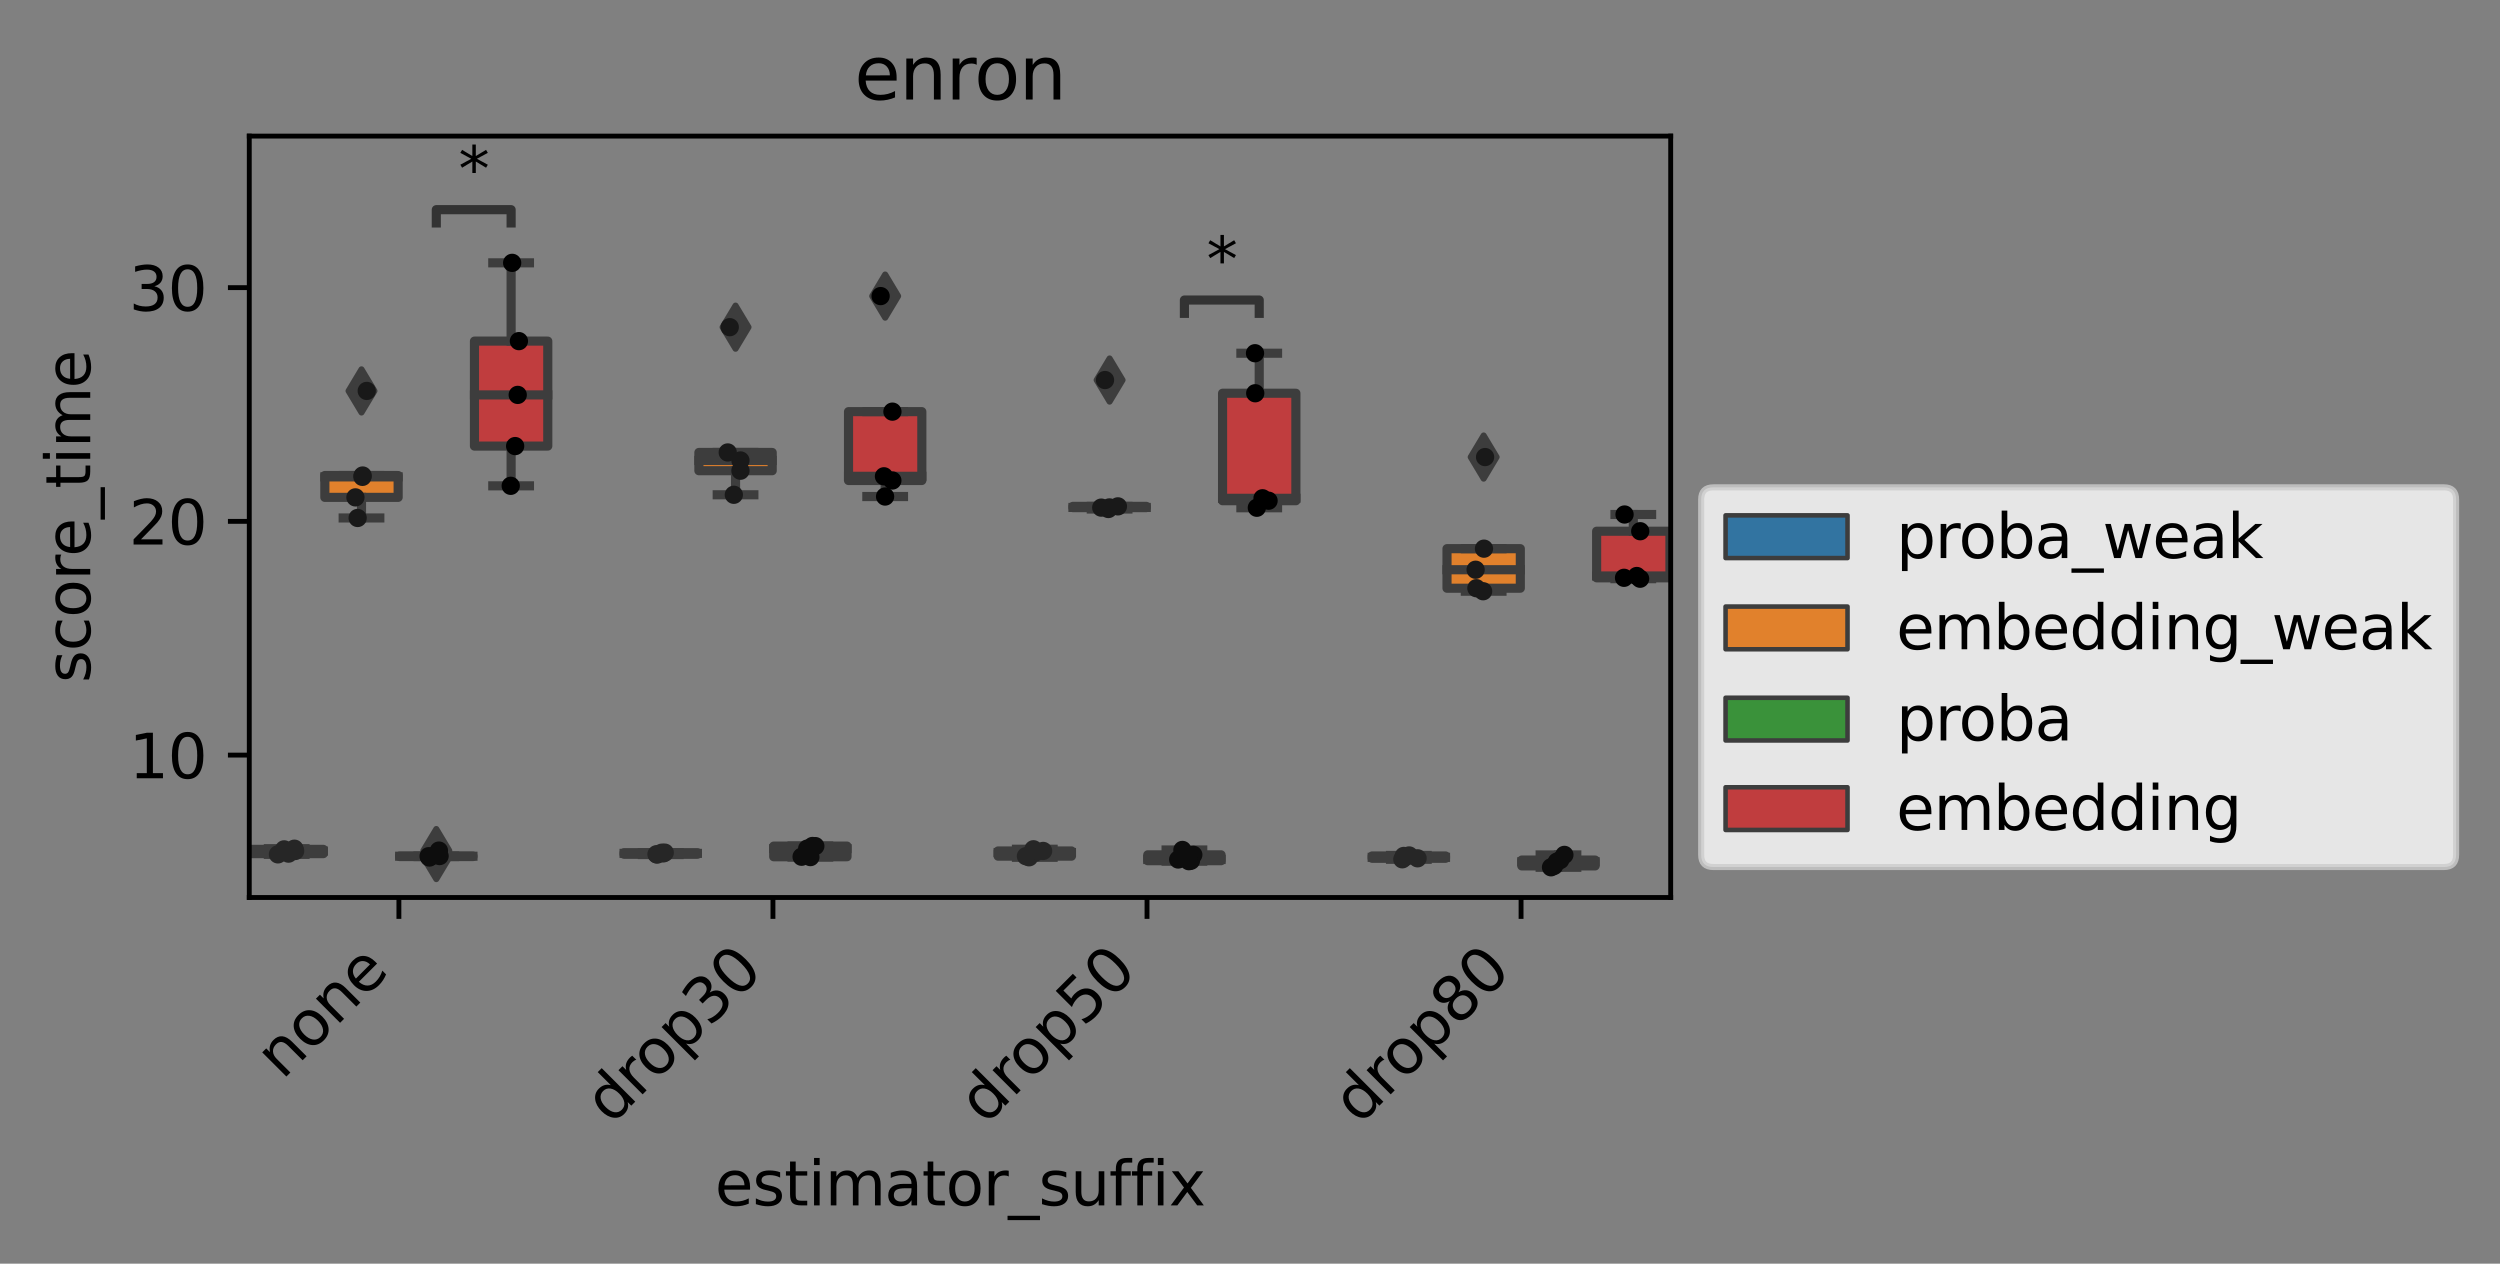 <?xml version="1.0" encoding="utf-8" standalone="no"?>
<!DOCTYPE svg PUBLIC "-//W3C//DTD SVG 1.1//EN"
  "http://www.w3.org/Graphics/SVG/1.1/DTD/svg11.dtd">
<svg xmlns:xlink="http://www.w3.org/1999/xlink" width="409.996pt" height="207.242pt" viewBox="0 0 409.996 207.242" xmlns="http://www.w3.org/2000/svg" version="1.1">
 <rect x="0" y="0" width="409.996" height="207.242" fill="#808080" stroke="none"/>
 <defs>
  <style type="text/css">*{stroke-linejoin: round; stroke-linecap: butt}</style>
 </defs>
 <g id="figure_1">
  <g id="patch_1">
   <path d="M 0 207.242 
L 409.996 207.242 
L 409.996 0 
L 0 0 
L 0 207.242 
z
" style="fill: none"/>
  </g>
  <g id="axes_1">
   <g id="patch_2">
    <path d="M 40.881 147.192 
L 273.99 147.192 
L 273.99 22.318 
L 40.881 22.318 
L 40.881 147.192 
z
" style="fill: none"/>
   </g>
   <g id="patch_3">
    <path d="M 41.004 139.994 
L 53.027 139.994 
L 53.027 139.295 
L 41.004 139.295 
L 41.004 139.994 
z
" clip-path="url(#p1ef287842f)" style="fill: #3274a1; stroke: #3d3d3d; stroke-width: 1.5; stroke-linejoin: miter"/>
   </g>
   <g id="patch_4">
    <path d="M 53.273 81.569 
L 65.296 81.569 
L 65.296 77.984 
L 53.273 77.984 
L 53.273 81.569 
z
" clip-path="url(#p1ef287842f)" style="fill: #e1812c; stroke: #3d3d3d; stroke-width: 1.5; stroke-linejoin: miter"/>
   </g>
   <g id="patch_5">
    <path d="M 65.542 140.474 
L 77.565 140.474 
L 77.565 140.391 
L 65.542 140.391 
L 65.542 140.474 
z
" clip-path="url(#p1ef287842f)" style="fill: #3a923a; stroke: #3d3d3d; stroke-width: 1.5; stroke-linejoin: miter"/>
   </g>
   <g id="patch_6">
    <path d="M 77.811 73.156 
L 89.834 73.156 
L 89.834 55.944 
L 77.811 55.944 
L 77.811 73.156 
z
" clip-path="url(#p1ef287842f)" style="fill: #c03d3e; stroke: #3d3d3d; stroke-width: 1.5; stroke-linejoin: miter"/>
   </g>
   <g id="patch_7">
    <path d="M 102.348 140.098 
L 114.372 140.098 
L 114.372 139.841 
L 102.348 139.841 
L 102.348 140.098 
z
" clip-path="url(#p1ef287842f)" style="fill: #3274a1; stroke: #3d3d3d; stroke-width: 1.5; stroke-linejoin: miter"/>
   </g>
   <g id="patch_8">
    <path d="M 114.617 77.196 
L 126.641 77.196 
L 126.641 74.203 
L 114.617 74.203 
L 114.617 77.196 
z
" clip-path="url(#p1ef287842f)" style="fill: #e1812c; stroke: #3d3d3d; stroke-width: 1.5; stroke-linejoin: miter"/>
   </g>
   <g id="patch_9">
    <path d="M 126.886 140.504 
L 138.91 140.504 
L 138.91 138.76 
L 126.886 138.76 
L 126.886 140.504 
z
" clip-path="url(#p1ef287842f)" style="fill: #3a923a; stroke: #3d3d3d; stroke-width: 1.5; stroke-linejoin: miter"/>
   </g>
   <g id="patch_10">
    <path d="M 139.155 78.8 
L 151.178 78.8 
L 151.178 67.509 
L 139.155 67.509 
L 139.155 78.8 
z
" clip-path="url(#p1ef287842f)" style="fill: #c03d3e; stroke: #3d3d3d; stroke-width: 1.5; stroke-linejoin: miter"/>
   </g>
   <g id="patch_11">
    <path d="M 163.693 140.411 
L 175.716 140.411 
L 175.716 139.553 
L 163.693 139.553 
L 163.693 140.411 
z
" clip-path="url(#p1ef287842f)" style="fill: #3274a1; stroke: #3d3d3d; stroke-width: 1.5; stroke-linejoin: miter"/>
   </g>
   <g id="patch_12">
    <path d="M 175.962 83.249 
L 187.985 83.249 
L 187.985 83.043 
L 175.962 83.043 
L 175.962 83.249 
z
" clip-path="url(#p1ef287842f)" style="fill: #e1812c; stroke: #3d3d3d; stroke-width: 1.5; stroke-linejoin: miter"/>
   </g>
   <g id="patch_13">
    <path d="M 188.231 141.157 
L 200.254 141.157 
L 200.254 140.189 
L 188.231 140.189 
L 188.231 141.157 
z
" clip-path="url(#p1ef287842f)" style="fill: #3a923a; stroke: #3d3d3d; stroke-width: 1.5; stroke-linejoin: miter"/>
   </g>
   <g id="patch_14">
    <path d="M 200.499 82.117 
L 212.523 82.117 
L 212.523 64.493 
L 200.499 64.493 
L 200.499 82.117 
z
" clip-path="url(#p1ef287842f)" style="fill: #c03d3e; stroke: #3d3d3d; stroke-width: 1.5; stroke-linejoin: miter"/>
   </g>
   <g id="patch_15">
    <path d="M 225.037 140.76 
L 237.061 140.76 
L 237.061 140.374 
L 225.037 140.374 
L 225.037 140.76 
z
" clip-path="url(#p1ef287842f)" style="fill: #3274a1; stroke: #3d3d3d; stroke-width: 1.5; stroke-linejoin: miter"/>
   </g>
   <g id="patch_16">
    <path d="M 237.306 96.466 
L 249.33 96.466 
L 249.33 89.98 
L 237.306 89.98 
L 237.306 96.466 
z
" clip-path="url(#p1ef287842f)" style="fill: #e1812c; stroke: #3d3d3d; stroke-width: 1.5; stroke-linejoin: miter"/>
   </g>
   <g id="patch_17">
    <path d="M 249.575 142.008 
L 261.598 142.008 
L 261.598 141.047 
L 249.575 141.047 
L 249.575 142.008 
z
" clip-path="url(#p1ef287842f)" style="fill: #3a923a; stroke: #3d3d3d; stroke-width: 1.5; stroke-linejoin: miter"/>
   </g>
   <g id="patch_18">
    <path d="M 261.844 94.759 
L 273.867 94.759 
L 273.867 87.121 
L 261.844 87.121 
L 261.844 94.759 
z
" clip-path="url(#p1ef287842f)" style="fill: #c03d3e; stroke: #3d3d3d; stroke-width: 1.5; stroke-linejoin: miter"/>
   </g>
   <g id="patch_19">
    <path d="M 65.419 162.174 
L 65.419 162.174 
L 65.419 162.174 
L 65.419 162.174 
z
" clip-path="url(#p1ef287842f)" style="fill: #3274a1; stroke: #3d3d3d; stroke-width: 0.75; stroke-linejoin: miter"/>
   </g>
   <g id="patch_20">
    <path d="M 65.419 162.174 
L 65.419 162.174 
L 65.419 162.174 
L 65.419 162.174 
z
" clip-path="url(#p1ef287842f)" style="fill: #e1812c; stroke: #3d3d3d; stroke-width: 0.75; stroke-linejoin: miter"/>
   </g>
   <g id="patch_21">
    <path d="M 65.419 162.174 
L 65.419 162.174 
L 65.419 162.174 
L 65.419 162.174 
z
" clip-path="url(#p1ef287842f)" style="fill: #3a923a; stroke: #3d3d3d; stroke-width: 0.75; stroke-linejoin: miter"/>
   </g>
   <g id="patch_22">
    <path d="M 65.419 162.174 
L 65.419 162.174 
L 65.419 162.174 
L 65.419 162.174 
z
" clip-path="url(#p1ef287842f)" style="fill: #c03d3e; stroke: #3d3d3d; stroke-width: 0.75; stroke-linejoin: miter"/>
   </g>
   <g id="matplotlib.axis_1">
    <g id="xtick_1">
     <g id="line2d_1">
      <defs>
       <path id="m16ba41f38b" d="M 0 0 
L 0 3.5 
" style="stroke: #000000; stroke-width: 0.8"/>
      </defs>
      <g>
       <use xlink:href="#m16ba41f38b" x="65.419" y="147.192" style="stroke: #000000; stroke-width: 0.8"/>
      </g>
     </g>
     <g id="text_1">
      <!-- none -->
      <g transform="translate(46.308 177.205) rotate(-45) scale(0.1 -0.1)">
       <defs>
        <path id="DejaVuSans-6e" d="M 3513 2113 
L 3513 0 
L 2938 0 
L 2938 2094 
Q 2938 2591 2744 2837 
Q 2550 3084 2163 3084 
Q 1697 3084 1428 2787 
Q 1159 2491 1159 1978 
L 1159 0 
L 581 0 
L 581 3500 
L 1159 3500 
L 1159 2956 
Q 1366 3272 1645 3428 
Q 1925 3584 2291 3584 
Q 2894 3584 3203 3211 
Q 3513 2838 3513 2113 
z
" transform="scale(0.016)"/>
        <path id="DejaVuSans-6f" d="M 1959 3097 
Q 1497 3097 1228 2736 
Q 959 2375 959 1747 
Q 959 1119 1226 758 
Q 1494 397 1959 397 
Q 2419 397 2687 759 
Q 2956 1122 2956 1747 
Q 2956 2369 2687 2733 
Q 2419 3097 1959 3097 
z
M 1959 3584 
Q 2709 3584 3137 3096 
Q 3566 2609 3566 1747 
Q 3566 888 3137 398 
Q 2709 -91 1959 -91 
Q 1206 -91 779 398 
Q 353 888 353 1747 
Q 353 2609 779 3096 
Q 1206 3584 1959 3584 
z
" transform="scale(0.016)"/>
        <path id="DejaVuSans-65" d="M 3597 1894 
L 3597 1613 
L 953 1613 
Q 991 1019 1311 708 
Q 1631 397 2203 397 
Q 2534 397 2845 478 
Q 3156 559 3463 722 
L 3463 178 
Q 3153 47 2828 -22 
Q 2503 -91 2169 -91 
Q 1331 -91 842 396 
Q 353 884 353 1716 
Q 353 2575 817 3079 
Q 1281 3584 2069 3584 
Q 2775 3584 3186 3129 
Q 3597 2675 3597 1894 
z
M 3022 2063 
Q 3016 2534 2758 2815 
Q 2500 3097 2075 3097 
Q 1594 3097 1305 2825 
Q 1016 2553 972 2059 
L 3022 2063 
z
" transform="scale(0.016)"/>
       </defs>
       <use xlink:href="#DejaVuSans-6e"/>
       <use xlink:href="#DejaVuSans-6f" x="63.379"/>
       <use xlink:href="#DejaVuSans-6e" x="124.561"/>
       <use xlink:href="#DejaVuSans-65" x="187.939"/>
      </g>
     </g>
    </g>
    <g id="xtick_2">
     <g id="line2d_2">
      <g>
       <use xlink:href="#m16ba41f38b" x="126.763" y="147.192" style="stroke: #000000; stroke-width: 0.8"/>
      </g>
     </g>
     <g id="text_2">
      <!-- drop30 -->
      <g transform="translate(100.242 184.615) rotate(-45) scale(0.1 -0.1)">
       <defs>
        <path id="DejaVuSans-64" d="M 2906 2969 
L 2906 4863 
L 3481 4863 
L 3481 0 
L 2906 0 
L 2906 525 
Q 2725 213 2448 61 
Q 2172 -91 1784 -91 
Q 1150 -91 751 415 
Q 353 922 353 1747 
Q 353 2572 751 3078 
Q 1150 3584 1784 3584 
Q 2172 3584 2448 3432 
Q 2725 3281 2906 2969 
z
M 947 1747 
Q 947 1113 1208 752 
Q 1469 391 1925 391 
Q 2381 391 2643 752 
Q 2906 1113 2906 1747 
Q 2906 2381 2643 2742 
Q 2381 3103 1925 3103 
Q 1469 3103 1208 2742 
Q 947 2381 947 1747 
z
" transform="scale(0.016)"/>
        <path id="DejaVuSans-72" d="M 2631 2963 
Q 2534 3019 2420 3045 
Q 2306 3072 2169 3072 
Q 1681 3072 1420 2755 
Q 1159 2438 1159 1844 
L 1159 0 
L 581 0 
L 581 3500 
L 1159 3500 
L 1159 2956 
Q 1341 3275 1631 3429 
Q 1922 3584 2338 3584 
Q 2397 3584 2469 3576 
Q 2541 3569 2628 3553 
L 2631 2963 
z
" transform="scale(0.016)"/>
        <path id="DejaVuSans-70" d="M 1159 525 
L 1159 -1331 
L 581 -1331 
L 581 3500 
L 1159 3500 
L 1159 2969 
Q 1341 3281 1617 3432 
Q 1894 3584 2278 3584 
Q 2916 3584 3314 3078 
Q 3713 2572 3713 1747 
Q 3713 922 3314 415 
Q 2916 -91 2278 -91 
Q 1894 -91 1617 61 
Q 1341 213 1159 525 
z
M 3116 1747 
Q 3116 2381 2855 2742 
Q 2594 3103 2138 3103 
Q 1681 3103 1420 2742 
Q 1159 2381 1159 1747 
Q 1159 1113 1420 752 
Q 1681 391 2138 391 
Q 2594 391 2855 752 
Q 3116 1113 3116 1747 
z
" transform="scale(0.016)"/>
        <path id="DejaVuSans-33" d="M 2597 2516 
Q 3050 2419 3304 2112 
Q 3559 1806 3559 1356 
Q 3559 666 3084 287 
Q 2609 -91 1734 -91 
Q 1441 -91 1130 -33 
Q 819 25 488 141 
L 488 750 
Q 750 597 1062 519 
Q 1375 441 1716 441 
Q 2309 441 2620 675 
Q 2931 909 2931 1356 
Q 2931 1769 2642 2001 
Q 2353 2234 1838 2234 
L 1294 2234 
L 1294 2753 
L 1863 2753 
Q 2328 2753 2575 2939 
Q 2822 3125 2822 3475 
Q 2822 3834 2567 4026 
Q 2313 4219 1838 4219 
Q 1578 4219 1281 4162 
Q 984 4106 628 3988 
L 628 4550 
Q 988 4650 1302 4700 
Q 1616 4750 1894 4750 
Q 2613 4750 3031 4423 
Q 3450 4097 3450 3541 
Q 3450 3153 3228 2886 
Q 3006 2619 2597 2516 
z
" transform="scale(0.016)"/>
        <path id="DejaVuSans-30" d="M 2034 4250 
Q 1547 4250 1301 3770 
Q 1056 3291 1056 2328 
Q 1056 1369 1301 889 
Q 1547 409 2034 409 
Q 2525 409 2770 889 
Q 3016 1369 3016 2328 
Q 3016 3291 2770 3770 
Q 2525 4250 2034 4250 
z
M 2034 4750 
Q 2819 4750 3233 4129 
Q 3647 3509 3647 2328 
Q 3647 1150 3233 529 
Q 2819 -91 2034 -91 
Q 1250 -91 836 529 
Q 422 1150 422 2328 
Q 422 3509 836 4129 
Q 1250 4750 2034 4750 
z
" transform="scale(0.016)"/>
       </defs>
       <use xlink:href="#DejaVuSans-64"/>
       <use xlink:href="#DejaVuSans-72" x="63.477"/>
       <use xlink:href="#DejaVuSans-6f" x="102.34"/>
       <use xlink:href="#DejaVuSans-70" x="163.521"/>
       <use xlink:href="#DejaVuSans-33" x="226.998"/>
       <use xlink:href="#DejaVuSans-30" x="290.621"/>
      </g>
     </g>
    </g>
    <g id="xtick_3">
     <g id="line2d_3">
      <g>
       <use xlink:href="#m16ba41f38b" x="188.108" y="147.192" style="stroke: #000000; stroke-width: 0.8"/>
      </g>
     </g>
     <g id="text_3">
      <!-- drop50 -->
      <g transform="translate(161.587 184.615) rotate(-45) scale(0.1 -0.1)">
       <defs>
        <path id="DejaVuSans-35" d="M 691 4666 
L 3169 4666 
L 3169 4134 
L 1269 4134 
L 1269 2991 
Q 1406 3038 1543 3061 
Q 1681 3084 1819 3084 
Q 2600 3084 3056 2656 
Q 3513 2228 3513 1497 
Q 3513 744 3044 326 
Q 2575 -91 1722 -91 
Q 1428 -91 1123 -41 
Q 819 9 494 109 
L 494 744 
Q 775 591 1075 516 
Q 1375 441 1709 441 
Q 2250 441 2565 725 
Q 2881 1009 2881 1497 
Q 2881 1984 2565 2268 
Q 2250 2553 1709 2553 
Q 1456 2553 1204 2497 
Q 953 2441 691 2322 
L 691 4666 
z
" transform="scale(0.016)"/>
       </defs>
       <use xlink:href="#DejaVuSans-64"/>
       <use xlink:href="#DejaVuSans-72" x="63.477"/>
       <use xlink:href="#DejaVuSans-6f" x="102.34"/>
       <use xlink:href="#DejaVuSans-70" x="163.521"/>
       <use xlink:href="#DejaVuSans-35" x="226.998"/>
       <use xlink:href="#DejaVuSans-30" x="290.621"/>
      </g>
     </g>
    </g>
    <g id="xtick_4">
     <g id="line2d_4">
      <g>
       <use xlink:href="#m16ba41f38b" x="249.452" y="147.192" style="stroke: #000000; stroke-width: 0.8"/>
      </g>
     </g>
     <g id="text_4">
      <!-- drop80 -->
      <g transform="translate(222.931 184.615) rotate(-45) scale(0.1 -0.1)">
       <defs>
        <path id="DejaVuSans-38" d="M 2034 2216 
Q 1584 2216 1326 1975 
Q 1069 1734 1069 1313 
Q 1069 891 1326 650 
Q 1584 409 2034 409 
Q 2484 409 2743 651 
Q 3003 894 3003 1313 
Q 3003 1734 2745 1975 
Q 2488 2216 2034 2216 
z
M 1403 2484 
Q 997 2584 770 2862 
Q 544 3141 544 3541 
Q 544 4100 942 4425 
Q 1341 4750 2034 4750 
Q 2731 4750 3128 4425 
Q 3525 4100 3525 3541 
Q 3525 3141 3298 2862 
Q 3072 2584 2669 2484 
Q 3125 2378 3379 2068 
Q 3634 1759 3634 1313 
Q 3634 634 3220 271 
Q 2806 -91 2034 -91 
Q 1263 -91 848 271 
Q 434 634 434 1313 
Q 434 1759 690 2068 
Q 947 2378 1403 2484 
z
M 1172 3481 
Q 1172 3119 1398 2916 
Q 1625 2713 2034 2713 
Q 2441 2713 2670 2916 
Q 2900 3119 2900 3481 
Q 2900 3844 2670 4047 
Q 2441 4250 2034 4250 
Q 1625 4250 1398 4047 
Q 1172 3844 1172 3481 
z
" transform="scale(0.016)"/>
       </defs>
       <use xlink:href="#DejaVuSans-64"/>
       <use xlink:href="#DejaVuSans-72" x="63.477"/>
       <use xlink:href="#DejaVuSans-6f" x="102.34"/>
       <use xlink:href="#DejaVuSans-70" x="163.521"/>
       <use xlink:href="#DejaVuSans-38" x="226.998"/>
       <use xlink:href="#DejaVuSans-30" x="290.621"/>
      </g>
     </g>
    </g>
    <g id="text_5">
     <!-- estimator_suffix -->
     <g transform="translate(117.254 197.684) scale(0.1 -0.1)">
      <defs>
       <path id="DejaVuSans-73" d="M 2834 3397 
L 2834 2853 
Q 2591 2978 2328 3040 
Q 2066 3103 1784 3103 
Q 1356 3103 1142 2972 
Q 928 2841 928 2578 
Q 928 2378 1081 2264 
Q 1234 2150 1697 2047 
L 1894 2003 
Q 2506 1872 2764 1633 
Q 3022 1394 3022 966 
Q 3022 478 2636 193 
Q 2250 -91 1575 -91 
Q 1294 -91 989 -36 
Q 684 19 347 128 
L 347 722 
Q 666 556 975 473 
Q 1284 391 1588 391 
Q 1994 391 2212 530 
Q 2431 669 2431 922 
Q 2431 1156 2273 1281 
Q 2116 1406 1581 1522 
L 1381 1569 
Q 847 1681 609 1914 
Q 372 2147 372 2553 
Q 372 3047 722 3315 
Q 1072 3584 1716 3584 
Q 2034 3584 2315 3537 
Q 2597 3491 2834 3397 
z
" transform="scale(0.016)"/>
       <path id="DejaVuSans-74" d="M 1172 4494 
L 1172 3500 
L 2356 3500 
L 2356 3053 
L 1172 3053 
L 1172 1153 
Q 1172 725 1289 603 
Q 1406 481 1766 481 
L 2356 481 
L 2356 0 
L 1766 0 
Q 1100 0 847 248 
Q 594 497 594 1153 
L 594 3053 
L 172 3053 
L 172 3500 
L 594 3500 
L 594 4494 
L 1172 4494 
z
" transform="scale(0.016)"/>
       <path id="DejaVuSans-69" d="M 603 3500 
L 1178 3500 
L 1178 0 
L 603 0 
L 603 3500 
z
M 603 4863 
L 1178 4863 
L 1178 4134 
L 603 4134 
L 603 4863 
z
" transform="scale(0.016)"/>
       <path id="DejaVuSans-6d" d="M 3328 2828 
Q 3544 3216 3844 3400 
Q 4144 3584 4550 3584 
Q 5097 3584 5394 3201 
Q 5691 2819 5691 2113 
L 5691 0 
L 5113 0 
L 5113 2094 
Q 5113 2597 4934 2840 
Q 4756 3084 4391 3084 
Q 3944 3084 3684 2787 
Q 3425 2491 3425 1978 
L 3425 0 
L 2847 0 
L 2847 2094 
Q 2847 2600 2669 2842 
Q 2491 3084 2119 3084 
Q 1678 3084 1418 2786 
Q 1159 2488 1159 1978 
L 1159 0 
L 581 0 
L 581 3500 
L 1159 3500 
L 1159 2956 
Q 1356 3278 1631 3431 
Q 1906 3584 2284 3584 
Q 2666 3584 2933 3390 
Q 3200 3197 3328 2828 
z
" transform="scale(0.016)"/>
       <path id="DejaVuSans-61" d="M 2194 1759 
Q 1497 1759 1228 1600 
Q 959 1441 959 1056 
Q 959 750 1161 570 
Q 1363 391 1709 391 
Q 2188 391 2477 730 
Q 2766 1069 2766 1631 
L 2766 1759 
L 2194 1759 
z
M 3341 1997 
L 3341 0 
L 2766 0 
L 2766 531 
Q 2569 213 2275 61 
Q 1981 -91 1556 -91 
Q 1019 -91 701 211 
Q 384 513 384 1019 
Q 384 1609 779 1909 
Q 1175 2209 1959 2209 
L 2766 2209 
L 2766 2266 
Q 2766 2663 2505 2880 
Q 2244 3097 1772 3097 
Q 1472 3097 1187 3025 
Q 903 2953 641 2809 
L 641 3341 
Q 956 3463 1253 3523 
Q 1550 3584 1831 3584 
Q 2591 3584 2966 3190 
Q 3341 2797 3341 1997 
z
" transform="scale(0.016)"/>
       <path id="DejaVuSans-5f" d="M 3263 -1063 
L 3263 -1509 
L -63 -1509 
L -63 -1063 
L 3263 -1063 
z
" transform="scale(0.016)"/>
       <path id="DejaVuSans-75" d="M 544 1381 
L 544 3500 
L 1119 3500 
L 1119 1403 
Q 1119 906 1312 657 
Q 1506 409 1894 409 
Q 2359 409 2629 706 
Q 2900 1003 2900 1516 
L 2900 3500 
L 3475 3500 
L 3475 0 
L 2900 0 
L 2900 538 
Q 2691 219 2414 64 
Q 2138 -91 1772 -91 
Q 1169 -91 856 284 
Q 544 659 544 1381 
z
M 1991 3584 
L 1991 3584 
z
" transform="scale(0.016)"/>
       <path id="DejaVuSans-66" d="M 2375 4863 
L 2375 4384 
L 1825 4384 
Q 1516 4384 1395 4259 
Q 1275 4134 1275 3809 
L 1275 3500 
L 2222 3500 
L 2222 3053 
L 1275 3053 
L 1275 0 
L 697 0 
L 697 3053 
L 147 3053 
L 147 3500 
L 697 3500 
L 697 3744 
Q 697 4328 969 4595 
Q 1241 4863 1831 4863 
L 2375 4863 
z
" transform="scale(0.016)"/>
       <path id="DejaVuSans-78" d="M 3513 3500 
L 2247 1797 
L 3578 0 
L 2900 0 
L 1881 1375 
L 863 0 
L 184 0 
L 1544 1831 
L 300 3500 
L 978 3500 
L 1906 2253 
L 2834 3500 
L 3513 3500 
z
" transform="scale(0.016)"/>
      </defs>
      <use xlink:href="#DejaVuSans-65"/>
      <use xlink:href="#DejaVuSans-73" x="61.523"/>
      <use xlink:href="#DejaVuSans-74" x="113.623"/>
      <use xlink:href="#DejaVuSans-69" x="152.832"/>
      <use xlink:href="#DejaVuSans-6d" x="180.615"/>
      <use xlink:href="#DejaVuSans-61" x="278.027"/>
      <use xlink:href="#DejaVuSans-74" x="339.307"/>
      <use xlink:href="#DejaVuSans-6f" x="378.516"/>
      <use xlink:href="#DejaVuSans-72" x="439.697"/>
      <use xlink:href="#DejaVuSans-5f" x="480.811"/>
      <use xlink:href="#DejaVuSans-73" x="530.811"/>
      <use xlink:href="#DejaVuSans-75" x="582.91"/>
      <use xlink:href="#DejaVuSans-66" x="646.289"/>
      <use xlink:href="#DejaVuSans-66" x="681.494"/>
      <use xlink:href="#DejaVuSans-69" x="716.699"/>
      <use xlink:href="#DejaVuSans-78" x="744.482"/>
     </g>
    </g>
   </g>
   <g id="matplotlib.axis_2">
    <g id="ytick_1">
     <g id="line2d_5">
      <defs>
       <path id="ma28f1ac4a1" d="M 0 0 
L -3.5 0 
" style="stroke: #000000; stroke-width: 0.8"/>
      </defs>
      <g>
       <use xlink:href="#ma28f1ac4a1" x="40.881" y="123.839" style="stroke: #000000; stroke-width: 0.8"/>
      </g>
     </g>
     <g id="text_6">
      <!-- 10 -->
      <g transform="translate(21.156 127.638) scale(0.1 -0.1)">
       <defs>
        <path id="DejaVuSans-31" d="M 794 531 
L 1825 531 
L 1825 4091 
L 703 3866 
L 703 4441 
L 1819 4666 
L 2450 4666 
L 2450 531 
L 3481 531 
L 3481 0 
L 794 0 
L 794 531 
z
" transform="scale(0.016)"/>
       </defs>
       <use xlink:href="#DejaVuSans-31"/>
       <use xlink:href="#DejaVuSans-30" x="63.623"/>
      </g>
     </g>
    </g>
    <g id="ytick_2">
     <g id="line2d_6">
      <g>
       <use xlink:href="#ma28f1ac4a1" x="40.881" y="85.504" style="stroke: #000000; stroke-width: 0.8"/>
      </g>
     </g>
     <g id="text_7">
      <!-- 20 -->
      <g transform="translate(21.156 89.303) scale(0.1 -0.1)">
       <defs>
        <path id="DejaVuSans-32" d="M 1228 531 
L 3431 531 
L 3431 0 
L 469 0 
L 469 531 
Q 828 903 1448 1529 
Q 2069 2156 2228 2338 
Q 2531 2678 2651 2914 
Q 2772 3150 2772 3378 
Q 2772 3750 2511 3984 
Q 2250 4219 1831 4219 
Q 1534 4219 1204 4116 
Q 875 4013 500 3803 
L 500 4441 
Q 881 4594 1212 4672 
Q 1544 4750 1819 4750 
Q 2544 4750 2975 4387 
Q 3406 4025 3406 3419 
Q 3406 3131 3298 2873 
Q 3191 2616 2906 2266 
Q 2828 2175 2409 1742 
Q 1991 1309 1228 531 
z
" transform="scale(0.016)"/>
       </defs>
       <use xlink:href="#DejaVuSans-32"/>
       <use xlink:href="#DejaVuSans-30" x="63.623"/>
      </g>
     </g>
    </g>
    <g id="ytick_3">
     <g id="line2d_7">
      <g>
       <use xlink:href="#ma28f1ac4a1" x="40.881" y="47.169" style="stroke: #000000; stroke-width: 0.8"/>
      </g>
     </g>
     <g id="text_8">
      <!-- 30 -->
      <g transform="translate(21.156 50.968) scale(0.1 -0.1)">
       <use xlink:href="#DejaVuSans-33"/>
       <use xlink:href="#DejaVuSans-30" x="63.623"/>
      </g>
     </g>
    </g>
    <g id="text_9">
     <!-- score_time -->
     <g transform="translate(14.798 111.984) rotate(-90) scale(0.1 -0.1)">
      <defs>
       <path id="DejaVuSans-63" d="M 3122 3366 
L 3122 2828 
Q 2878 2963 2633 3030 
Q 2388 3097 2138 3097 
Q 1578 3097 1268 2742 
Q 959 2388 959 1747 
Q 959 1106 1268 751 
Q 1578 397 2138 397 
Q 2388 397 2633 464 
Q 2878 531 3122 666 
L 3122 134 
Q 2881 22 2623 -34 
Q 2366 -91 2075 -91 
Q 1284 -91 818 406 
Q 353 903 353 1747 
Q 353 2603 823 3093 
Q 1294 3584 2113 3584 
Q 2378 3584 2631 3529 
Q 2884 3475 3122 3366 
z
" transform="scale(0.016)"/>
      </defs>
      <use xlink:href="#DejaVuSans-73"/>
      <use xlink:href="#DejaVuSans-63" x="52.1"/>
      <use xlink:href="#DejaVuSans-6f" x="107.08"/>
      <use xlink:href="#DejaVuSans-72" x="168.262"/>
      <use xlink:href="#DejaVuSans-65" x="207.125"/>
      <use xlink:href="#DejaVuSans-5f" x="268.648"/>
      <use xlink:href="#DejaVuSans-74" x="318.648"/>
      <use xlink:href="#DejaVuSans-69" x="357.857"/>
      <use xlink:href="#DejaVuSans-6d" x="385.641"/>
      <use xlink:href="#DejaVuSans-65" x="483.053"/>
     </g>
    </g>
   </g>
   <g id="line2d_8">
    <path d="M 47.016 139.994 
L 47.016 140.116 
" clip-path="url(#p1ef287842f)" style="fill: none; stroke: #3d3d3d; stroke-width: 1.5; stroke-linecap: square"/>
   </g>
   <g id="line2d_9">
    <path d="M 47.016 139.295 
L 47.016 139.184 
" clip-path="url(#p1ef287842f)" style="fill: none; stroke: #3d3d3d; stroke-width: 1.5; stroke-linecap: square"/>
   </g>
   <g id="line2d_10">
    <path d="M 44.01 140.116 
L 50.022 140.116 
" clip-path="url(#p1ef287842f)" style="fill: none; stroke: #3d3d3d; stroke-width: 1.5; stroke-linecap: square"/>
   </g>
   <g id="line2d_11">
    <path d="M 44.01 139.184 
L 50.022 139.184 
" clip-path="url(#p1ef287842f)" style="fill: none; stroke: #3d3d3d; stroke-width: 1.5; stroke-linecap: square"/>
   </g>
   <g id="line2d_12"/>
   <g id="line2d_13">
    <path d="M 59.285 81.569 
L 59.285 84.946 
" clip-path="url(#p1ef287842f)" style="fill: none; stroke: #3d3d3d; stroke-width: 1.5; stroke-linecap: square"/>
   </g>
   <g id="line2d_14">
    <path d="M 59.285 77.984 
L 59.285 77.984 
" clip-path="url(#p1ef287842f)" style="fill: none; stroke: #3d3d3d; stroke-width: 1.5; stroke-linecap: square"/>
   </g>
   <g id="line2d_15">
    <path d="M 56.279 84.946 
L 62.29 84.946 
" clip-path="url(#p1ef287842f)" style="fill: none; stroke: #3d3d3d; stroke-width: 1.5; stroke-linecap: square"/>
   </g>
   <g id="line2d_16">
    <path d="M 56.279 77.984 
L 62.29 77.984 
" clip-path="url(#p1ef287842f)" style="fill: none; stroke: #3d3d3d; stroke-width: 1.5; stroke-linecap: square"/>
   </g>
   <g id="line2d_17">
    <defs>
     <path id="ma8013fec58" d="M -0 3.536 
L 2.121 0 
L -0 -3.536 
L -2.121 -0 
z
" style="stroke: #3d3d3d; stroke-linejoin: miter"/>
    </defs>
    <g clip-path="url(#p1ef287842f)">
     <use xlink:href="#ma8013fec58" x="59.285" y="64.111" style="fill: #3d3d3d; stroke: #3d3d3d; stroke-linejoin: miter"/>
    </g>
   </g>
   <g id="line2d_18">
    <path d="M 71.553 140.474 
L 71.553 140.474 
" clip-path="url(#p1ef287842f)" style="fill: none; stroke: #3d3d3d; stroke-width: 1.5; stroke-linecap: square"/>
   </g>
   <g id="line2d_19">
    <path d="M 71.553 140.391 
L 71.553 140.391 
" clip-path="url(#p1ef287842f)" style="fill: none; stroke: #3d3d3d; stroke-width: 1.5; stroke-linecap: square"/>
   </g>
   <g id="line2d_20">
    <path d="M 68.548 140.474 
L 74.559 140.474 
" clip-path="url(#p1ef287842f)" style="fill: none; stroke: #3d3d3d; stroke-width: 1.5; stroke-linecap: square"/>
   </g>
   <g id="line2d_21">
    <path d="M 68.548 140.391 
L 74.559 140.391 
" clip-path="url(#p1ef287842f)" style="fill: none; stroke: #3d3d3d; stroke-width: 1.5; stroke-linecap: square"/>
   </g>
   <g id="line2d_22">
    <g clip-path="url(#p1ef287842f)">
     <use xlink:href="#ma8013fec58" x="71.553" y="140.633" style="fill: #3d3d3d; stroke: #3d3d3d; stroke-linejoin: miter"/>
     <use xlink:href="#ma8013fec58" x="71.553" y="139.495" style="fill: #3d3d3d; stroke: #3d3d3d; stroke-linejoin: miter"/>
    </g>
   </g>
   <g id="line2d_23">
    <path d="M 83.822 73.156 
L 83.822 79.673 
" clip-path="url(#p1ef287842f)" style="fill: none; stroke: #3d3d3d; stroke-width: 1.5; stroke-linecap: square"/>
   </g>
   <g id="line2d_24">
    <path d="M 83.822 55.944 
L 83.822 43.108 
" clip-path="url(#p1ef287842f)" style="fill: none; stroke: #3d3d3d; stroke-width: 1.5; stroke-linecap: square"/>
   </g>
   <g id="line2d_25">
    <path d="M 80.816 79.673 
L 86.828 79.673 
" clip-path="url(#p1ef287842f)" style="fill: none; stroke: #3d3d3d; stroke-width: 1.5; stroke-linecap: square"/>
   </g>
   <g id="line2d_26">
    <path d="M 80.816 43.108 
L 86.828 43.108 
" clip-path="url(#p1ef287842f)" style="fill: none; stroke: #3d3d3d; stroke-width: 1.5; stroke-linecap: square"/>
   </g>
   <g id="line2d_27"/>
   <g id="line2d_28">
    <path d="M 108.36 140.098 
L 108.36 140.144 
" clip-path="url(#p1ef287842f)" style="fill: none; stroke: #3d3d3d; stroke-width: 1.5; stroke-linecap: square"/>
   </g>
   <g id="line2d_29">
    <path d="M 108.36 139.841 
L 108.36 139.831 
" clip-path="url(#p1ef287842f)" style="fill: none; stroke: #3d3d3d; stroke-width: 1.5; stroke-linecap: square"/>
   </g>
   <g id="line2d_30">
    <path d="M 105.354 140.144 
L 111.366 140.144 
" clip-path="url(#p1ef287842f)" style="fill: none; stroke: #3d3d3d; stroke-width: 1.5; stroke-linecap: square"/>
   </g>
   <g id="line2d_31">
    <path d="M 105.354 139.831 
L 111.366 139.831 
" clip-path="url(#p1ef287842f)" style="fill: none; stroke: #3d3d3d; stroke-width: 1.5; stroke-linecap: square"/>
   </g>
   <g id="line2d_32"/>
   <g id="line2d_33">
    <path d="M 120.629 77.196 
L 120.629 81.144 
" clip-path="url(#p1ef287842f)" style="fill: none; stroke: #3d3d3d; stroke-width: 1.5; stroke-linecap: square"/>
   </g>
   <g id="line2d_34">
    <path d="M 120.629 74.203 
L 120.629 74.203 
" clip-path="url(#p1ef287842f)" style="fill: none; stroke: #3d3d3d; stroke-width: 1.5; stroke-linecap: square"/>
   </g>
   <g id="line2d_35">
    <path d="M 117.623 81.144 
L 123.635 81.144 
" clip-path="url(#p1ef287842f)" style="fill: none; stroke: #3d3d3d; stroke-width: 1.5; stroke-linecap: square"/>
   </g>
   <g id="line2d_36">
    <path d="M 117.623 74.203 
L 123.635 74.203 
" clip-path="url(#p1ef287842f)" style="fill: none; stroke: #3d3d3d; stroke-width: 1.5; stroke-linecap: square"/>
   </g>
   <g id="line2d_37">
    <g clip-path="url(#p1ef287842f)">
     <use xlink:href="#ma8013fec58" x="120.629" y="53.656" style="fill: #3d3d3d; stroke: #3d3d3d; stroke-linejoin: miter"/>
    </g>
   </g>
   <g id="line2d_38">
    <path d="M 132.898 140.504 
L 132.898 140.562 
" clip-path="url(#p1ef287842f)" style="fill: none; stroke: #3d3d3d; stroke-width: 1.5; stroke-linecap: square"/>
   </g>
   <g id="line2d_39">
    <path d="M 132.898 138.76 
L 132.898 138.741 
" clip-path="url(#p1ef287842f)" style="fill: none; stroke: #3d3d3d; stroke-width: 1.5; stroke-linecap: square"/>
   </g>
   <g id="line2d_40">
    <path d="M 129.892 140.562 
L 135.904 140.562 
" clip-path="url(#p1ef287842f)" style="fill: none; stroke: #3d3d3d; stroke-width: 1.5; stroke-linecap: square"/>
   </g>
   <g id="line2d_41">
    <path d="M 129.892 138.741 
L 135.904 138.741 
" clip-path="url(#p1ef287842f)" style="fill: none; stroke: #3d3d3d; stroke-width: 1.5; stroke-linecap: square"/>
   </g>
   <g id="line2d_42"/>
   <g id="line2d_43">
    <path d="M 145.167 78.8 
L 145.167 81.43 
" clip-path="url(#p1ef287842f)" style="fill: none; stroke: #3d3d3d; stroke-width: 1.5; stroke-linecap: square"/>
   </g>
   <g id="line2d_44">
    <path d="M 145.167 67.509 
L 145.167 67.509 
" clip-path="url(#p1ef287842f)" style="fill: none; stroke: #3d3d3d; stroke-width: 1.5; stroke-linecap: square"/>
   </g>
   <g id="line2d_45">
    <path d="M 142.161 81.43 
L 148.173 81.43 
" clip-path="url(#p1ef287842f)" style="fill: none; stroke: #3d3d3d; stroke-width: 1.5; stroke-linecap: square"/>
   </g>
   <g id="line2d_46">
    <path d="M 142.161 67.509 
L 148.173 67.509 
" clip-path="url(#p1ef287842f)" style="fill: none; stroke: #3d3d3d; stroke-width: 1.5; stroke-linecap: square"/>
   </g>
   <g id="line2d_47">
    <g clip-path="url(#p1ef287842f)">
     <use xlink:href="#ma8013fec58" x="145.167" y="48.558" style="fill: #3d3d3d; stroke: #3d3d3d; stroke-linejoin: miter"/>
    </g>
   </g>
   <g id="line2d_48">
    <path d="M 169.705 140.411 
L 169.705 140.594 
" clip-path="url(#p1ef287842f)" style="fill: none; stroke: #3d3d3d; stroke-width: 1.5; stroke-linecap: square"/>
   </g>
   <g id="line2d_49">
    <path d="M 169.705 139.553 
L 169.705 139.279 
" clip-path="url(#p1ef287842f)" style="fill: none; stroke: #3d3d3d; stroke-width: 1.5; stroke-linecap: square"/>
   </g>
   <g id="line2d_50">
    <path d="M 166.699 140.594 
L 172.71 140.594 
" clip-path="url(#p1ef287842f)" style="fill: none; stroke: #3d3d3d; stroke-width: 1.5; stroke-linecap: square"/>
   </g>
   <g id="line2d_51">
    <path d="M 166.699 139.279 
L 172.71 139.279 
" clip-path="url(#p1ef287842f)" style="fill: none; stroke: #3d3d3d; stroke-width: 1.5; stroke-linecap: square"/>
   </g>
   <g id="line2d_52"/>
   <g id="line2d_53">
    <path d="M 181.973 83.249 
L 181.973 83.476 
" clip-path="url(#p1ef287842f)" style="fill: none; stroke: #3d3d3d; stroke-width: 1.5; stroke-linecap: square"/>
   </g>
   <g id="line2d_54">
    <path d="M 181.973 83.043 
L 181.973 83.043 
" clip-path="url(#p1ef287842f)" style="fill: none; stroke: #3d3d3d; stroke-width: 1.5; stroke-linecap: square"/>
   </g>
   <g id="line2d_55">
    <path d="M 178.968 83.476 
L 184.979 83.476 
" clip-path="url(#p1ef287842f)" style="fill: none; stroke: #3d3d3d; stroke-width: 1.5; stroke-linecap: square"/>
   </g>
   <g id="line2d_56">
    <path d="M 178.968 83.043 
L 184.979 83.043 
" clip-path="url(#p1ef287842f)" style="fill: none; stroke: #3d3d3d; stroke-width: 1.5; stroke-linecap: square"/>
   </g>
   <g id="line2d_57">
    <g clip-path="url(#p1ef287842f)">
     <use xlink:href="#ma8013fec58" x="181.973" y="62.327" style="fill: #3d3d3d; stroke: #3d3d3d; stroke-linejoin: miter"/>
    </g>
   </g>
   <g id="line2d_58">
    <path d="M 194.242 141.157 
L 194.242 141.232 
" clip-path="url(#p1ef287842f)" style="fill: none; stroke: #3d3d3d; stroke-width: 1.5; stroke-linecap: square"/>
   </g>
   <g id="line2d_59">
    <path d="M 194.242 140.189 
L 194.242 139.39 
" clip-path="url(#p1ef287842f)" style="fill: none; stroke: #3d3d3d; stroke-width: 1.5; stroke-linecap: square"/>
   </g>
   <g id="line2d_60">
    <path d="M 191.236 141.232 
L 197.248 141.232 
" clip-path="url(#p1ef287842f)" style="fill: none; stroke: #3d3d3d; stroke-width: 1.5; stroke-linecap: square"/>
   </g>
   <g id="line2d_61">
    <path d="M 191.236 139.39 
L 197.248 139.39 
" clip-path="url(#p1ef287842f)" style="fill: none; stroke: #3d3d3d; stroke-width: 1.5; stroke-linecap: square"/>
   </g>
   <g id="line2d_62"/>
   <g id="line2d_63">
    <path d="M 206.511 82.117 
L 206.511 83.27 
" clip-path="url(#p1ef287842f)" style="fill: none; stroke: #3d3d3d; stroke-width: 1.5; stroke-linecap: square"/>
   </g>
   <g id="line2d_64">
    <path d="M 206.511 64.493 
L 206.511 57.929 
" clip-path="url(#p1ef287842f)" style="fill: none; stroke: #3d3d3d; stroke-width: 1.5; stroke-linecap: square"/>
   </g>
   <g id="line2d_65">
    <path d="M 203.505 83.27 
L 209.517 83.27 
" clip-path="url(#p1ef287842f)" style="fill: none; stroke: #3d3d3d; stroke-width: 1.5; stroke-linecap: square"/>
   </g>
   <g id="line2d_66">
    <path d="M 203.505 57.929 
L 209.517 57.929 
" clip-path="url(#p1ef287842f)" style="fill: none; stroke: #3d3d3d; stroke-width: 1.5; stroke-linecap: square"/>
   </g>
   <g id="line2d_67"/>
   <g id="line2d_68">
    <path d="M 231.049 140.76 
L 231.049 140.924 
" clip-path="url(#p1ef287842f)" style="fill: none; stroke: #3d3d3d; stroke-width: 1.5; stroke-linecap: square"/>
   </g>
   <g id="line2d_69">
    <path d="M 231.049 140.374 
L 231.049 140.293 
" clip-path="url(#p1ef287842f)" style="fill: none; stroke: #3d3d3d; stroke-width: 1.5; stroke-linecap: square"/>
   </g>
   <g id="line2d_70">
    <path d="M 228.043 140.924 
L 234.055 140.924 
" clip-path="url(#p1ef287842f)" style="fill: none; stroke: #3d3d3d; stroke-width: 1.5; stroke-linecap: square"/>
   </g>
   <g id="line2d_71">
    <path d="M 228.043 140.293 
L 234.055 140.293 
" clip-path="url(#p1ef287842f)" style="fill: none; stroke: #3d3d3d; stroke-width: 1.5; stroke-linecap: square"/>
   </g>
   <g id="line2d_72"/>
   <g id="line2d_73">
    <path d="M 243.318 96.466 
L 243.318 96.961 
" clip-path="url(#p1ef287842f)" style="fill: none; stroke: #3d3d3d; stroke-width: 1.5; stroke-linecap: square"/>
   </g>
   <g id="line2d_74">
    <path d="M 243.318 89.98 
L 243.318 89.98 
" clip-path="url(#p1ef287842f)" style="fill: none; stroke: #3d3d3d; stroke-width: 1.5; stroke-linecap: square"/>
   </g>
   <g id="line2d_75">
    <path d="M 240.312 96.961 
L 246.324 96.961 
" clip-path="url(#p1ef287842f)" style="fill: none; stroke: #3d3d3d; stroke-width: 1.5; stroke-linecap: square"/>
   </g>
   <g id="line2d_76">
    <path d="M 240.312 89.98 
L 246.324 89.98 
" clip-path="url(#p1ef287842f)" style="fill: none; stroke: #3d3d3d; stroke-width: 1.5; stroke-linecap: square"/>
   </g>
   <g id="line2d_77">
    <g clip-path="url(#p1ef287842f)">
     <use xlink:href="#ma8013fec58" x="243.318" y="74.958" style="fill: #3d3d3d; stroke: #3d3d3d; stroke-linejoin: miter"/>
    </g>
   </g>
   <g id="line2d_78">
    <path d="M 255.587 142.008 
L 255.587 142.235 
" clip-path="url(#p1ef287842f)" style="fill: none; stroke: #3d3d3d; stroke-width: 1.5; stroke-linecap: square"/>
   </g>
   <g id="line2d_79">
    <path d="M 255.587 141.047 
L 255.587 140.201 
" clip-path="url(#p1ef287842f)" style="fill: none; stroke: #3d3d3d; stroke-width: 1.5; stroke-linecap: square"/>
   </g>
   <g id="line2d_80">
    <path d="M 252.581 142.235 
L 258.593 142.235 
" clip-path="url(#p1ef287842f)" style="fill: none; stroke: #3d3d3d; stroke-width: 1.5; stroke-linecap: square"/>
   </g>
   <g id="line2d_81">
    <path d="M 252.581 140.201 
L 258.593 140.201 
" clip-path="url(#p1ef287842f)" style="fill: none; stroke: #3d3d3d; stroke-width: 1.5; stroke-linecap: square"/>
   </g>
   <g id="line2d_82"/>
   <g id="line2d_83">
    <path d="M 267.856 94.759 
L 267.856 94.909 
" clip-path="url(#p1ef287842f)" style="fill: none; stroke: #3d3d3d; stroke-width: 1.5; stroke-linecap: square"/>
   </g>
   <g id="line2d_84">
    <path d="M 267.856 87.121 
L 267.856 84.378 
" clip-path="url(#p1ef287842f)" style="fill: none; stroke: #3d3d3d; stroke-width: 1.5; stroke-linecap: square"/>
   </g>
   <g id="line2d_85">
    <path d="M 264.85 94.909 
L 270.861 94.909 
" clip-path="url(#p1ef287842f)" style="fill: none; stroke: #3d3d3d; stroke-width: 1.5; stroke-linecap: square"/>
   </g>
   <g id="line2d_86">
    <path d="M 264.85 84.378 
L 270.861 84.378 
" clip-path="url(#p1ef287842f)" style="fill: none; stroke: #3d3d3d; stroke-width: 1.5; stroke-linecap: square"/>
   </g>
   <g id="line2d_87"/>
   <g id="line2d_88">
    <path d="M 194.242 51.386 
L 194.242 49.206 
L 206.511 49.206 
L 206.511 51.386 
" clip-path="url(#p1ef287842f)" style="fill: none; stroke: #333333; stroke-width: 1.5; stroke-linecap: square"/>
   </g>
   <g id="line2d_89">
    <path d="M 71.553 36.566 
L 71.553 34.385 
L 83.822 34.385 
L 83.822 36.566 
" clip-path="url(#p1ef287842f)" style="fill: none; stroke: #333333; stroke-width: 1.5; stroke-linecap: square"/>
   </g>
   <g id="line2d_90">
    <path d="M 41.004 139.566 
L 53.027 139.566 
" clip-path="url(#p1ef287842f)" style="fill: none; stroke: #3d3d3d; stroke-width: 1.5; stroke-linecap: square"/>
   </g>
   <g id="line2d_91">
    <path d="M 53.273 78.206 
L 65.296 78.206 
" clip-path="url(#p1ef287842f)" style="fill: none; stroke: #3d3d3d; stroke-width: 1.5; stroke-linecap: square"/>
   </g>
   <g id="line2d_92">
    <path d="M 65.542 140.422 
L 77.565 140.422 
" clip-path="url(#p1ef287842f)" style="fill: none; stroke: #3d3d3d; stroke-width: 1.5; stroke-linecap: square"/>
   </g>
   <g id="line2d_93">
    <path d="M 77.811 64.763 
L 89.834 64.763 
" clip-path="url(#p1ef287842f)" style="fill: none; stroke: #3d3d3d; stroke-width: 1.5; stroke-linecap: square"/>
   </g>
   <g id="line2d_94">
    <path d="M 102.348 139.955 
L 114.372 139.955 
" clip-path="url(#p1ef287842f)" style="fill: none; stroke: #3d3d3d; stroke-width: 1.5; stroke-linecap: square"/>
   </g>
   <g id="line2d_95">
    <path d="M 114.617 75.517 
L 126.641 75.517 
" clip-path="url(#p1ef287842f)" style="fill: none; stroke: #3d3d3d; stroke-width: 1.5; stroke-linecap: square"/>
   </g>
   <g id="line2d_96">
    <path d="M 126.886 139.174 
L 138.91 139.174 
" clip-path="url(#p1ef287842f)" style="fill: none; stroke: #3d3d3d; stroke-width: 1.5; stroke-linecap: square"/>
   </g>
   <g id="line2d_97">
    <path d="M 139.155 78.112 
L 151.178 78.112 
" clip-path="url(#p1ef287842f)" style="fill: none; stroke: #3d3d3d; stroke-width: 1.5; stroke-linecap: square"/>
   </g>
   <g id="line2d_98">
    <path d="M 163.693 139.812 
L 175.716 139.812 
" clip-path="url(#p1ef287842f)" style="fill: none; stroke: #3d3d3d; stroke-width: 1.5; stroke-linecap: square"/>
   </g>
   <g id="line2d_99">
    <path d="M 175.962 83.217 
L 187.985 83.217 
" clip-path="url(#p1ef287842f)" style="fill: none; stroke: #3d3d3d; stroke-width: 1.5; stroke-linecap: square"/>
   </g>
   <g id="line2d_100">
    <path d="M 188.231 140.956 
L 200.254 140.956 
" clip-path="url(#p1ef287842f)" style="fill: none; stroke: #3d3d3d; stroke-width: 1.5; stroke-linecap: square"/>
   </g>
   <g id="line2d_101">
    <path d="M 200.499 81.717 
L 212.523 81.717 
" clip-path="url(#p1ef287842f)" style="fill: none; stroke: #3d3d3d; stroke-width: 1.5; stroke-linecap: square"/>
   </g>
   <g id="line2d_102">
    <path d="M 225.037 140.602 
L 237.061 140.602 
" clip-path="url(#p1ef287842f)" style="fill: none; stroke: #3d3d3d; stroke-width: 1.5; stroke-linecap: square"/>
   </g>
   <g id="line2d_103">
    <path d="M 237.306 93.436 
L 249.33 93.436 
" clip-path="url(#p1ef287842f)" style="fill: none; stroke: #3d3d3d; stroke-width: 1.5; stroke-linecap: square"/>
   </g>
   <g id="line2d_104">
    <path d="M 249.575 141.319 
L 261.598 141.319 
" clip-path="url(#p1ef287842f)" style="fill: none; stroke: #3d3d3d; stroke-width: 1.5; stroke-linecap: square"/>
   </g>
   <g id="line2d_105">
    <path d="M 261.844 94.464 
L 273.867 94.464 
" clip-path="url(#p1ef287842f)" style="fill: none; stroke: #3d3d3d; stroke-width: 1.5; stroke-linecap: square"/>
   </g>
   <g id="patch_23">
    <path d="M 40.881 147.192 
L 40.881 22.318 
" style="fill: none; stroke: #000000; stroke-width: 0.8; stroke-linejoin: miter; stroke-linecap: square"/>
   </g>
   <g id="patch_24">
    <path d="M 273.99 147.192 
L 273.99 22.318 
" style="fill: none; stroke: #000000; stroke-width: 0.8; stroke-linejoin: miter; stroke-linecap: square"/>
   </g>
   <g id="patch_25">
    <path d="M 40.881 147.192 
L 273.99 147.192 
" style="fill: none; stroke: #000000; stroke-width: 0.8; stroke-linejoin: miter; stroke-linecap: square"/>
   </g>
   <g id="patch_26">
    <path d="M 40.881 22.318 
L 273.99 22.318 
" style="fill: none; stroke: #000000; stroke-width: 0.8; stroke-linejoin: miter; stroke-linecap: square"/>
   </g>
   <g id="PathCollection_1">
    <defs>
     <path id="C0_0_16b074f04f" d="M 0 1.5 
C 0.398 1.5 0.779 1.342 1.061 1.061 
C 1.342 0.779 1.5 0.398 1.5 -0 
C 1.5 -0.398 1.342 -0.779 1.061 -1.061 
C 0.779 -1.342 0.398 -1.5 0 -1.5 
C -0.398 -1.5 -0.779 -1.342 -1.061 -1.061 
C -1.342 -0.779 -1.5 -0.398 -1.5 0 
C -1.5 0.398 -1.342 0.779 -1.061 1.061 
C -0.779 1.342 -0.398 1.5 0 1.5 
z
"/>
    </defs>
    <g clip-path="url(#p1ef287842f)">
     <use xlink:href="#C0_0_16b074f04f" x="48.405" y="139.566" style="fill: #262626"/>
    </g>
    <g clip-path="url(#p1ef287842f)">
     <use xlink:href="#C0_0_16b074f04f" x="46.595" y="139.295" style="fill: #262626"/>
    </g>
    <g clip-path="url(#p1ef287842f)">
     <use xlink:href="#C0_0_16b074f04f" x="48.281" y="139.184" style="fill: #262626"/>
    </g>
    <g clip-path="url(#p1ef287842f)">
     <use xlink:href="#C0_0_16b074f04f" x="47.318" y="139.994" style="fill: #262626"/>
    </g>
    <g clip-path="url(#p1ef287842f)">
     <use xlink:href="#C0_0_16b074f04f" x="45.581" y="140.116" style="fill: #262626"/>
    </g>
   </g>
   <g id="PathCollection_2">
    <defs>
     <path id="C1_0_af5693cff5" d="M 0 1.5 
C 0.398 1.5 0.779 1.342 1.061 1.061 
C 1.342 0.779 1.5 0.398 1.5 -0 
C 1.5 -0.398 1.342 -0.779 1.061 -1.061 
C 0.779 -1.342 0.398 -1.5 0 -1.5 
C -0.398 -1.5 -0.779 -1.342 -1.061 -1.061 
C -1.342 -0.779 -1.5 -0.398 -1.5 0 
C -1.5 0.398 -1.342 0.779 -1.061 1.061 
C -0.779 1.342 -0.398 1.5 0 1.5 
z
"/>
    </defs>
    <g clip-path="url(#p1ef287842f)">
     <use xlink:href="#C1_0_af5693cff5" x="59.438" y="78.206" style="fill: #191919"/>
    </g>
    <g clip-path="url(#p1ef287842f)">
     <use xlink:href="#C1_0_af5693cff5" x="60.146" y="64.111" style="fill: #191919"/>
    </g>
    <g clip-path="url(#p1ef287842f)">
     <use xlink:href="#C1_0_af5693cff5" x="59.472" y="77.984" style="fill: #191919"/>
    </g>
    <g clip-path="url(#p1ef287842f)">
     <use xlink:href="#C1_0_af5693cff5" x="58.652" y="84.946" style="fill: #191919"/>
    </g>
    <g clip-path="url(#p1ef287842f)">
     <use xlink:href="#C1_0_af5693cff5" x="58.29" y="81.569" style="fill: #191919"/>
    </g>
   </g>
   <g id="PathCollection_3">
    <defs>
     <path id="C2_0_d40a2408f8" d="M 0 1.5 
C 0.398 1.5 0.779 1.342 1.061 1.061 
C 1.342 0.779 1.5 0.398 1.5 -0 
C 1.5 -0.398 1.342 -0.779 1.061 -1.061 
C 0.779 -1.342 0.398 -1.5 0 -1.5 
C -0.398 -1.5 -0.779 -1.342 -1.061 -1.061 
C -1.342 -0.779 -1.5 -0.398 -1.5 0 
C -1.5 0.398 -1.342 0.779 -1.061 1.061 
C -0.779 1.342 -0.398 1.5 0 1.5 
z
"/>
    </defs>
    <g clip-path="url(#p1ef287842f)">
     <use xlink:href="#C2_0_d40a2408f8" x="70.591" y="140.474" style="fill: #0d0d0d"/>
    </g>
    <g clip-path="url(#p1ef287842f)">
     <use xlink:href="#C2_0_d40a2408f8" x="72.093" y="140.391" style="fill: #0d0d0d"/>
    </g>
    <g clip-path="url(#p1ef287842f)">
     <use xlink:href="#C2_0_d40a2408f8" x="71.98" y="139.495" style="fill: #0d0d0d"/>
    </g>
    <g clip-path="url(#p1ef287842f)">
     <use xlink:href="#C2_0_d40a2408f8" x="70.291" y="140.422" style="fill: #0d0d0d"/>
    </g>
    <g clip-path="url(#p1ef287842f)">
     <use xlink:href="#C2_0_d40a2408f8" x="70.417" y="140.633" style="fill: #0d0d0d"/>
    </g>
   </g>
   <g id="PathCollection_4">
    <defs>
     <path id="C3_0_ec43630cf6" d="M 0 1.5 
C 0.398 1.5 0.779 1.342 1.061 1.061 
C 1.342 0.779 1.5 0.398 1.5 -0 
C 1.5 -0.398 1.342 -0.779 1.061 -1.061 
C 0.779 -1.342 0.398 -1.5 0 -1.5 
C -0.398 -1.5 -0.779 -1.342 -1.061 -1.061 
C -1.342 -0.779 -1.5 -0.398 -1.5 0 
C -1.5 0.398 -1.342 0.779 -1.061 1.061 
C -0.779 1.342 -0.398 1.5 0 1.5 
z
"/>
    </defs>
    <g clip-path="url(#p1ef287842f)">
     <use xlink:href="#C3_0_ec43630cf6" x="83.993" y="43.108"/>
    </g>
    <g clip-path="url(#p1ef287842f)">
     <use xlink:href="#C3_0_ec43630cf6" x="84.905" y="64.763"/>
    </g>
    <g clip-path="url(#p1ef287842f)">
     <use xlink:href="#C3_0_ec43630cf6" x="85.1" y="55.944"/>
    </g>
    <g clip-path="url(#p1ef287842f)">
     <use xlink:href="#C3_0_ec43630cf6" x="83.758" y="79.673"/>
    </g>
    <g clip-path="url(#p1ef287842f)">
     <use xlink:href="#C3_0_ec43630cf6" x="84.483" y="73.156"/>
    </g>
   </g>
   <g id="PathCollection_5">
    <defs>
     <path id="C4_0_df930c0443" d="M 0 1.5 
C 0.398 1.5 0.779 1.342 1.061 1.061 
C 1.342 0.779 1.5 0.398 1.5 -0 
C 1.5 -0.398 1.342 -0.779 1.061 -1.061 
C 0.779 -1.342 0.398 -1.5 0 -1.5 
C -0.398 -1.5 -0.779 -1.342 -1.061 -1.061 
C -1.342 -0.779 -1.5 -0.398 -1.5 0 
C -1.5 0.398 -1.342 0.779 -1.061 1.061 
C -0.779 1.342 -0.398 1.5 0 1.5 
z
"/>
    </defs>
    <g clip-path="url(#p1ef287842f)">
     <use xlink:href="#C4_0_df930c0443" x="108.769" y="139.955" style="fill: #262626"/>
    </g>
    <g clip-path="url(#p1ef287842f)">
     <use xlink:href="#C4_0_df930c0443" x="107.788" y="140.144" style="fill: #262626"/>
    </g>
    <g clip-path="url(#p1ef287842f)">
     <use xlink:href="#C4_0_df930c0443" x="109.019" y="139.831" style="fill: #262626"/>
    </g>
    <g clip-path="url(#p1ef287842f)">
     <use xlink:href="#C4_0_df930c0443" x="108.532" y="139.841" style="fill: #262626"/>
    </g>
    <g clip-path="url(#p1ef287842f)">
     <use xlink:href="#C4_0_df930c0443" x="107.662" y="140.098" style="fill: #262626"/>
    </g>
   </g>
   <g id="PathCollection_6">
    <defs>
     <path id="C5_0_b691ca1c19" d="M 0 1.5 
C 0.398 1.5 0.779 1.342 1.061 1.061 
C 1.342 0.779 1.5 0.398 1.5 -0 
C 1.5 -0.398 1.342 -0.779 1.061 -1.061 
C 0.779 -1.342 0.398 -1.5 0 -1.5 
C -0.398 -1.5 -0.779 -1.342 -1.061 -1.061 
C -1.342 -0.779 -1.5 -0.398 -1.5 0 
C -1.5 0.398 -1.342 0.779 -1.061 1.061 
C -0.779 1.342 -0.398 1.5 0 1.5 
z
"/>
    </defs>
    <g clip-path="url(#p1ef287842f)">
     <use xlink:href="#C5_0_b691ca1c19" x="119.348" y="74.203" style="fill: #191919"/>
    </g>
    <g clip-path="url(#p1ef287842f)">
     <use xlink:href="#C5_0_b691ca1c19" x="121.429" y="77.196" style="fill: #191919"/>
    </g>
    <g clip-path="url(#p1ef287842f)">
     <use xlink:href="#C5_0_b691ca1c19" x="119.679" y="53.656" style="fill: #191919"/>
    </g>
    <g clip-path="url(#p1ef287842f)">
     <use xlink:href="#C5_0_b691ca1c19" x="121.434" y="75.517" style="fill: #191919"/>
    </g>
    <g clip-path="url(#p1ef287842f)">
     <use xlink:href="#C5_0_b691ca1c19" x="120.348" y="81.144" style="fill: #191919"/>
    </g>
   </g>
   <g id="PathCollection_7">
    <defs>
     <path id="C6_0_2ce936dfc0" d="M 0 1.5 
C 0.398 1.5 0.779 1.342 1.061 1.061 
C 1.342 0.779 1.5 0.398 1.5 -0 
C 1.5 -0.398 1.342 -0.779 1.061 -1.061 
C 0.779 -1.342 0.398 -1.5 0 -1.5 
C -0.398 -1.5 -0.779 -1.342 -1.061 -1.061 
C -1.342 -0.779 -1.5 -0.398 -1.5 0 
C -1.5 0.398 -1.342 0.779 -1.061 1.061 
C -0.779 1.342 -0.398 1.5 0 1.5 
z
"/>
    </defs>
    <g clip-path="url(#p1ef287842f)">
     <use xlink:href="#C6_0_2ce936dfc0" x="132.379" y="139.174" style="fill: #0d0d0d"/>
    </g>
    <g clip-path="url(#p1ef287842f)">
     <use xlink:href="#C6_0_2ce936dfc0" x="133.248" y="138.741" style="fill: #0d0d0d"/>
    </g>
    <g clip-path="url(#p1ef287842f)">
     <use xlink:href="#C6_0_2ce936dfc0" x="132.903" y="140.562" style="fill: #0d0d0d"/>
    </g>
    <g clip-path="url(#p1ef287842f)">
     <use xlink:href="#C6_0_2ce936dfc0" x="131.461" y="140.504" style="fill: #0d0d0d"/>
    </g>
    <g clip-path="url(#p1ef287842f)">
     <use xlink:href="#C6_0_2ce936dfc0" x="133.711" y="138.76" style="fill: #0d0d0d"/>
    </g>
   </g>
   <g id="PathCollection_8">
    <defs>
     <path id="C7_0_593e2f89e3" d="M 0 1.5 
C 0.398 1.5 0.779 1.342 1.061 1.061 
C 1.342 0.779 1.5 0.398 1.5 -0 
C 1.5 -0.398 1.342 -0.779 1.061 -1.061 
C 0.779 -1.342 0.398 -1.5 0 -1.5 
C -0.398 -1.5 -0.779 -1.342 -1.061 -1.061 
C -1.342 -0.779 -1.5 -0.398 -1.5 0 
C -1.5 0.398 -1.342 0.779 -1.061 1.061 
C -0.779 1.342 -0.398 1.5 0 1.5 
z
"/>
    </defs>
    <g clip-path="url(#p1ef287842f)">
     <use xlink:href="#C7_0_593e2f89e3" x="144.421" y="48.558"/>
    </g>
    <g clip-path="url(#p1ef287842f)">
     <use xlink:href="#C7_0_593e2f89e3" x="145.153" y="81.43"/>
    </g>
    <g clip-path="url(#p1ef287842f)">
     <use xlink:href="#C7_0_593e2f89e3" x="146.357" y="67.509"/>
    </g>
    <g clip-path="url(#p1ef287842f)">
     <use xlink:href="#C7_0_593e2f89e3" x="144.967" y="78.112"/>
    </g>
    <g clip-path="url(#p1ef287842f)">
     <use xlink:href="#C7_0_593e2f89e3" x="146.346" y="78.8"/>
    </g>
   </g>
   <g id="PathCollection_9">
    <defs>
     <path id="C8_0_152bc576e6" d="M 0 1.5 
C 0.398 1.5 0.779 1.342 1.061 1.061 
C 1.342 0.779 1.5 0.398 1.5 -0 
C 1.5 -0.398 1.342 -0.779 1.061 -1.061 
C 0.779 -1.342 0.398 -1.5 0 -1.5 
C -0.398 -1.5 -0.779 -1.342 -1.061 -1.061 
C -1.342 -0.779 -1.5 -0.398 -1.5 0 
C -1.5 0.398 -1.342 0.779 -1.061 1.061 
C -0.779 1.342 -0.398 1.5 0 1.5 
z
"/>
    </defs>
    <g clip-path="url(#p1ef287842f)">
     <use xlink:href="#C8_0_152bc576e6" x="171.071" y="139.553" style="fill: #262626"/>
    </g>
    <g clip-path="url(#p1ef287842f)">
     <use xlink:href="#C8_0_152bc576e6" x="169.784" y="139.812" style="fill: #262626"/>
    </g>
    <g clip-path="url(#p1ef287842f)">
     <use xlink:href="#C8_0_152bc576e6" x="169.484" y="139.279" style="fill: #262626"/>
    </g>
    <g clip-path="url(#p1ef287842f)">
     <use xlink:href="#C8_0_152bc576e6" x="168.768" y="140.594" style="fill: #262626"/>
    </g>
    <g clip-path="url(#p1ef287842f)">
     <use xlink:href="#C8_0_152bc576e6" x="168.249" y="140.411" style="fill: #262626"/>
    </g>
   </g>
   <g id="PathCollection_10">
    <defs>
     <path id="C9_0_1c5bbf6919" d="M 0 1.5 
C 0.398 1.5 0.779 1.342 1.061 1.061 
C 1.342 0.779 1.5 0.398 1.5 -0 
C 1.5 -0.398 1.342 -0.779 1.061 -1.061 
C 0.779 -1.342 0.398 -1.5 0 -1.5 
C -0.398 -1.5 -0.779 -1.342 -1.061 -1.061 
C -1.342 -0.779 -1.5 -0.398 -1.5 0 
C -1.5 0.398 -1.342 0.779 -1.061 1.061 
C -0.779 1.342 -0.398 1.5 0 1.5 
z
"/>
    </defs>
    <g clip-path="url(#p1ef287842f)">
     <use xlink:href="#C9_0_1c5bbf6919" x="183.337" y="83.043" style="fill: #191919"/>
    </g>
    <g clip-path="url(#p1ef287842f)">
     <use xlink:href="#C9_0_1c5bbf6919" x="181.944" y="83.217" style="fill: #191919"/>
    </g>
    <g clip-path="url(#p1ef287842f)">
     <use xlink:href="#C9_0_1c5bbf6919" x="181.222" y="62.327" style="fill: #191919"/>
    </g>
    <g clip-path="url(#p1ef287842f)">
     <use xlink:href="#C9_0_1c5bbf6919" x="180.601" y="83.249" style="fill: #191919"/>
    </g>
    <g clip-path="url(#p1ef287842f)">
     <use xlink:href="#C9_0_1c5bbf6919" x="181.771" y="83.476" style="fill: #191919"/>
    </g>
   </g>
   <g id="PathCollection_11">
    <defs>
     <path id="Ca_0_43735ae738" d="M 0 1.5 
C 0.398 1.5 0.779 1.342 1.061 1.061 
C 1.342 0.779 1.5 0.398 1.5 -0 
C 1.5 -0.398 1.342 -0.779 1.061 -1.061 
C 0.779 -1.342 0.398 -1.5 0 -1.5 
C -0.398 -1.5 -0.779 -1.342 -1.061 -1.061 
C -1.342 -0.779 -1.5 -0.398 -1.5 0 
C -1.5 0.398 -1.342 0.779 -1.061 1.061 
C -0.779 1.342 -0.398 1.5 0 1.5 
z
"/>
    </defs>
    <g clip-path="url(#p1ef287842f)">
     <use xlink:href="#Ca_0_43735ae738" x="193.914" y="139.39" style="fill: #0d0d0d"/>
    </g>
    <g clip-path="url(#p1ef287842f)">
     <use xlink:href="#Ca_0_43735ae738" x="195.703" y="140.189" style="fill: #0d0d0d"/>
    </g>
    <g clip-path="url(#p1ef287842f)">
     <use xlink:href="#Ca_0_43735ae738" x="195.313" y="141.157" style="fill: #0d0d0d"/>
    </g>
    <g clip-path="url(#p1ef287842f)">
     <use xlink:href="#Ca_0_43735ae738" x="194.969" y="141.232" style="fill: #0d0d0d"/>
    </g>
    <g clip-path="url(#p1ef287842f)">
     <use xlink:href="#Ca_0_43735ae738" x="193.221" y="140.956" style="fill: #0d0d0d"/>
    </g>
   </g>
   <g id="PathCollection_12">
    <defs>
     <path id="Cb_0_68e89d3784" d="M 0 1.5 
C 0.398 1.5 0.779 1.342 1.061 1.061 
C 1.342 0.779 1.5 0.398 1.5 -0 
C 1.5 -0.398 1.342 -0.779 1.061 -1.061 
C 0.779 -1.342 0.398 -1.5 0 -1.5 
C -0.398 -1.5 -0.779 -1.342 -1.061 -1.061 
C -1.342 -0.779 -1.5 -0.398 -1.5 0 
C -1.5 0.398 -1.342 0.779 -1.061 1.061 
C -0.779 1.342 -0.398 1.5 0 1.5 
z
"/>
    </defs>
    <g clip-path="url(#p1ef287842f)">
     <use xlink:href="#Cb_0_68e89d3784" x="207.053" y="81.717"/>
    </g>
    <g clip-path="url(#p1ef287842f)">
     <use xlink:href="#Cb_0_68e89d3784" x="205.856" y="64.493"/>
    </g>
    <g clip-path="url(#p1ef287842f)">
     <use xlink:href="#Cb_0_68e89d3784" x="205.82" y="57.929"/>
    </g>
    <g clip-path="url(#p1ef287842f)">
     <use xlink:href="#Cb_0_68e89d3784" x="208.043" y="82.117"/>
    </g>
    <g clip-path="url(#p1ef287842f)">
     <use xlink:href="#Cb_0_68e89d3784" x="206.119" y="83.27"/>
    </g>
   </g>
   <g id="PathCollection_13">
    <defs>
     <path id="Cc_0_22d7d70a30" d="M 0 1.5 
C 0.398 1.5 0.779 1.342 1.061 1.061 
C 1.342 0.779 1.5 0.398 1.5 -0 
C 1.5 -0.398 1.342 -0.779 1.061 -1.061 
C 0.779 -1.342 0.398 -1.5 0 -1.5 
C -0.398 -1.5 -0.779 -1.342 -1.061 -1.061 
C -1.342 -0.779 -1.5 -0.398 -1.5 0 
C -1.5 0.398 -1.342 0.779 -1.061 1.061 
C -0.779 1.342 -0.398 1.5 0 1.5 
z
"/>
    </defs>
    <g clip-path="url(#p1ef287842f)">
     <use xlink:href="#Cc_0_22d7d70a30" x="232.483" y="140.76" style="fill: #262626"/>
    </g>
    <g clip-path="url(#p1ef287842f)">
     <use xlink:href="#Cc_0_22d7d70a30" x="230.383" y="140.602" style="fill: #262626"/>
    </g>
    <g clip-path="url(#p1ef287842f)">
     <use xlink:href="#Cc_0_22d7d70a30" x="231.098" y="140.293" style="fill: #262626"/>
    </g>
    <g clip-path="url(#p1ef287842f)">
     <use xlink:href="#Cc_0_22d7d70a30" x="229.979" y="140.924" style="fill: #262626"/>
    </g>
    <g clip-path="url(#p1ef287842f)">
     <use xlink:href="#Cc_0_22d7d70a30" x="230.222" y="140.374" style="fill: #262626"/>
    </g>
   </g>
   <g id="PathCollection_14">
    <defs>
     <path id="Cd_0_eb88f645ff" d="M 0 1.5 
C 0.398 1.5 0.779 1.342 1.061 1.061 
C 1.342 0.779 1.5 0.398 1.5 -0 
C 1.5 -0.398 1.342 -0.779 1.061 -1.061 
C 0.779 -1.342 0.398 -1.5 0 -1.5 
C -0.398 -1.5 -0.779 -1.342 -1.061 -1.061 
C -1.342 -0.779 -1.5 -0.398 -1.5 0 
C -1.5 0.398 -1.342 0.779 -1.061 1.061 
C -0.779 1.342 -0.398 1.5 0 1.5 
z
"/>
    </defs>
    <g clip-path="url(#p1ef287842f)">
     <use xlink:href="#Cd_0_eb88f645ff" x="243.229" y="96.961" style="fill: #191919"/>
    </g>
    <g clip-path="url(#p1ef287842f)">
     <use xlink:href="#Cd_0_eb88f645ff" x="243.369" y="89.98" style="fill: #191919"/>
    </g>
    <g clip-path="url(#p1ef287842f)">
     <use xlink:href="#Cd_0_eb88f645ff" x="243.55" y="74.958" style="fill: #191919"/>
    </g>
    <g clip-path="url(#p1ef287842f)">
     <use xlink:href="#Cd_0_eb88f645ff" x="242.126" y="96.466" style="fill: #191919"/>
    </g>
    <g clip-path="url(#p1ef287842f)">
     <use xlink:href="#Cd_0_eb88f645ff" x="241.998" y="93.436" style="fill: #191919"/>
    </g>
   </g>
   <g id="PathCollection_15">
    <defs>
     <path id="Ce_0_b6422bf199" d="M 0 1.5 
C 0.398 1.5 0.779 1.342 1.061 1.061 
C 1.342 0.779 1.5 0.398 1.5 -0 
C 1.5 -0.398 1.342 -0.779 1.061 -1.061 
C 0.779 -1.342 0.398 -1.5 0 -1.5 
C -0.398 -1.5 -0.779 -1.342 -1.061 -1.061 
C -1.342 -0.779 -1.5 -0.398 -1.5 0 
C -1.5 0.398 -1.342 0.779 -1.061 1.061 
C -0.779 1.342 -0.398 1.5 0 1.5 
z
"/>
    </defs>
    <g clip-path="url(#p1ef287842f)">
     <use xlink:href="#Ce_0_b6422bf199" x="256.556" y="140.201" style="fill: #0d0d0d"/>
    </g>
    <g clip-path="url(#p1ef287842f)">
     <use xlink:href="#Ce_0_b6422bf199" x="255.881" y="141.047" style="fill: #0d0d0d"/>
    </g>
    <g clip-path="url(#p1ef287842f)">
     <use xlink:href="#Ce_0_b6422bf199" x="255.32" y="141.319" style="fill: #0d0d0d"/>
    </g>
    <g clip-path="url(#p1ef287842f)">
     <use xlink:href="#Ce_0_b6422bf199" x="254.364" y="142.235" style="fill: #0d0d0d"/>
    </g>
    <g clip-path="url(#p1ef287842f)">
     <use xlink:href="#Ce_0_b6422bf199" x="254.872" y="142.008" style="fill: #0d0d0d"/>
    </g>
   </g>
   <g id="PathCollection_16">
    <defs>
     <path id="Cf_0_4abb0d0197" d="M 0 1.5 
C 0.398 1.5 0.779 1.342 1.061 1.061 
C 1.342 0.779 1.5 0.398 1.5 -0 
C 1.5 -0.398 1.342 -0.779 1.061 -1.061 
C 0.779 -1.342 0.398 -1.5 0 -1.5 
C -0.398 -1.5 -0.779 -1.342 -1.061 -1.061 
C -1.342 -0.779 -1.5 -0.398 -1.5 0 
C -1.5 0.398 -1.342 0.779 -1.061 1.061 
C -0.779 1.342 -0.398 1.5 0 1.5 
z
"/>
    </defs>
    <g clip-path="url(#p1ef287842f)">
     <use xlink:href="#Cf_0_4abb0d0197" x="266.339" y="94.759"/>
    </g>
    <g clip-path="url(#p1ef287842f)">
     <use xlink:href="#Cf_0_4abb0d0197" x="268.994" y="87.121"/>
    </g>
    <g clip-path="url(#p1ef287842f)">
     <use xlink:href="#Cf_0_4abb0d0197" x="266.425" y="84.378"/>
    </g>
    <g clip-path="url(#p1ef287842f)">
     <use xlink:href="#Cf_0_4abb0d0197" x="268.428" y="94.464"/>
    </g>
    <g clip-path="url(#p1ef287842f)">
     <use xlink:href="#Cf_0_4abb0d0197" x="268.975" y="94.909"/>
    </g>
   </g>
   <g id="text_10">
    <!-- * -->
    <g transform="translate(197.877 46.126) scale(0.1 -0.1)">
     <defs>
      <path id="DejaVuSans-2a" d="M 3009 3897 
L 1888 3291 
L 3009 2681 
L 2828 2375 
L 1778 3009 
L 1778 1831 
L 1422 1831 
L 1422 3009 
L 372 2375 
L 191 2681 
L 1313 3291 
L 191 3897 
L 372 4206 
L 1422 3572 
L 1422 4750 
L 1778 4750 
L 1778 3572 
L 2828 4206 
L 3009 3897 
z
" transform="scale(0.016)"/>
     </defs>
     <use xlink:href="#DejaVuSans-2a"/>
    </g>
   </g>
   <g id="text_11">
    <!-- * -->
    <g transform="translate(75.188 31.305) scale(0.1 -0.1)">
     <use xlink:href="#DejaVuSans-2a"/>
    </g>
   </g>
   <g id="text_12">
    <!-- enron -->
    <g transform="translate(140.136 16.318) scale(0.12 -0.12)">
     <use xlink:href="#DejaVuSans-65"/>
     <use xlink:href="#DejaVuSans-6e" x="61.523"/>
     <use xlink:href="#DejaVuSans-72" x="124.902"/>
     <use xlink:href="#DejaVuSans-6f" x="163.766"/>
     <use xlink:href="#DejaVuSans-6e" x="224.947"/>
    </g>
   </g>
   <g id="legend_1">
    <g id="patch_27">
     <path d="M 280.99 142.192 
L 400.796 142.192 
Q 402.796 142.192 402.796 140.192 
L 402.796 81.923 
Q 402.796 79.923 400.796 79.923 
L 280.99 79.923 
Q 278.99 79.923 278.99 81.923 
L 278.99 140.192 
Q 278.99 142.192 280.99 142.192 
z
" style="fill: #ffffff; opacity: 0.8; stroke: #cccccc; stroke-linejoin: miter"/>
    </g>
    <g id="patch_28">
     <path d="M 282.99 91.521 
L 302.99 91.521 
L 302.99 84.521 
L 282.99 84.521 
z
" style="fill: #3274a1; stroke: #3d3d3d; stroke-width: 0.75; stroke-linejoin: miter"/>
    </g>
    <g id="text_13">
     <!-- proba_weak -->
     <g transform="translate(310.99 91.521) scale(0.1 -0.1)">
      <defs>
       <path id="DejaVuSans-62" d="M 3116 1747 
Q 3116 2381 2855 2742 
Q 2594 3103 2138 3103 
Q 1681 3103 1420 2742 
Q 1159 2381 1159 1747 
Q 1159 1113 1420 752 
Q 1681 391 2138 391 
Q 2594 391 2855 752 
Q 3116 1113 3116 1747 
z
M 1159 2969 
Q 1341 3281 1617 3432 
Q 1894 3584 2278 3584 
Q 2916 3584 3314 3078 
Q 3713 2572 3713 1747 
Q 3713 922 3314 415 
Q 2916 -91 2278 -91 
Q 1894 -91 1617 61 
Q 1341 213 1159 525 
L 1159 0 
L 581 0 
L 581 4863 
L 1159 4863 
L 1159 2969 
z
" transform="scale(0.016)"/>
       <path id="DejaVuSans-77" d="M 269 3500 
L 844 3500 
L 1563 769 
L 2278 3500 
L 2956 3500 
L 3675 769 
L 4391 3500 
L 4966 3500 
L 4050 0 
L 3372 0 
L 2619 2869 
L 1863 0 
L 1184 0 
L 269 3500 
z
" transform="scale(0.016)"/>
       <path id="DejaVuSans-6b" d="M 581 4863 
L 1159 4863 
L 1159 1991 
L 2875 3500 
L 3609 3500 
L 1753 1863 
L 3688 0 
L 2938 0 
L 1159 1709 
L 1159 0 
L 581 0 
L 581 4863 
z
" transform="scale(0.016)"/>
      </defs>
      <use xlink:href="#DejaVuSans-70"/>
      <use xlink:href="#DejaVuSans-72" x="63.477"/>
      <use xlink:href="#DejaVuSans-6f" x="102.34"/>
      <use xlink:href="#DejaVuSans-62" x="163.521"/>
      <use xlink:href="#DejaVuSans-61" x="226.998"/>
      <use xlink:href="#DejaVuSans-5f" x="288.277"/>
      <use xlink:href="#DejaVuSans-77" x="338.277"/>
      <use xlink:href="#DejaVuSans-65" x="420.064"/>
      <use xlink:href="#DejaVuSans-61" x="481.588"/>
      <use xlink:href="#DejaVuSans-6b" x="542.867"/>
     </g>
    </g>
    <g id="patch_29">
     <path d="M 282.99 106.478 
L 302.99 106.478 
L 302.99 99.478 
L 282.99 99.478 
z
" style="fill: #e1812c; stroke: #3d3d3d; stroke-width: 0.75; stroke-linejoin: miter"/>
    </g>
    <g id="text_14">
     <!-- embedding_weak -->
     <g transform="translate(310.99 106.478) scale(0.1 -0.1)">
      <defs>
       <path id="DejaVuSans-67" d="M 2906 1791 
Q 2906 2416 2648 2759 
Q 2391 3103 1925 3103 
Q 1463 3103 1205 2759 
Q 947 2416 947 1791 
Q 947 1169 1205 825 
Q 1463 481 1925 481 
Q 2391 481 2648 825 
Q 2906 1169 2906 1791 
z
M 3481 434 
Q 3481 -459 3084 -895 
Q 2688 -1331 1869 -1331 
Q 1566 -1331 1297 -1286 
Q 1028 -1241 775 -1147 
L 775 -588 
Q 1028 -725 1275 -790 
Q 1522 -856 1778 -856 
Q 2344 -856 2625 -561 
Q 2906 -266 2906 331 
L 2906 616 
Q 2728 306 2450 153 
Q 2172 0 1784 0 
Q 1141 0 747 490 
Q 353 981 353 1791 
Q 353 2603 747 3093 
Q 1141 3584 1784 3584 
Q 2172 3584 2450 3431 
Q 2728 3278 2906 2969 
L 2906 3500 
L 3481 3500 
L 3481 434 
z
" transform="scale(0.016)"/>
      </defs>
      <use xlink:href="#DejaVuSans-65"/>
      <use xlink:href="#DejaVuSans-6d" x="61.523"/>
      <use xlink:href="#DejaVuSans-62" x="158.936"/>
      <use xlink:href="#DejaVuSans-65" x="222.412"/>
      <use xlink:href="#DejaVuSans-64" x="283.936"/>
      <use xlink:href="#DejaVuSans-64" x="347.412"/>
      <use xlink:href="#DejaVuSans-69" x="410.889"/>
      <use xlink:href="#DejaVuSans-6e" x="438.672"/>
      <use xlink:href="#DejaVuSans-67" x="502.051"/>
      <use xlink:href="#DejaVuSans-5f" x="565.527"/>
      <use xlink:href="#DejaVuSans-77" x="615.527"/>
      <use xlink:href="#DejaVuSans-65" x="697.314"/>
      <use xlink:href="#DejaVuSans-61" x="758.838"/>
      <use xlink:href="#DejaVuSans-6b" x="820.117"/>
     </g>
    </g>
    <g id="patch_30">
     <path d="M 282.99 121.434 
L 302.99 121.434 
L 302.99 114.434 
L 282.99 114.434 
z
" style="fill: #3a923a; stroke: #3d3d3d; stroke-width: 0.75; stroke-linejoin: miter"/>
    </g>
    <g id="text_15">
     <!-- proba -->
     <g transform="translate(310.99 121.434) scale(0.1 -0.1)">
      <use xlink:href="#DejaVuSans-70"/>
      <use xlink:href="#DejaVuSans-72" x="63.477"/>
      <use xlink:href="#DejaVuSans-6f" x="102.34"/>
      <use xlink:href="#DejaVuSans-62" x="163.521"/>
      <use xlink:href="#DejaVuSans-61" x="226.998"/>
     </g>
    </g>
    <g id="patch_31">
     <path d="M 282.99 136.112 
L 302.99 136.112 
L 302.99 129.112 
L 282.99 129.112 
z
" style="fill: #c03d3e; stroke: #3d3d3d; stroke-width: 0.75; stroke-linejoin: miter"/>
    </g>
    <g id="text_16">
     <!-- embedding -->
     <g transform="translate(310.99 136.112) scale(0.1 -0.1)">
      <use xlink:href="#DejaVuSans-65"/>
      <use xlink:href="#DejaVuSans-6d" x="61.523"/>
      <use xlink:href="#DejaVuSans-62" x="158.936"/>
      <use xlink:href="#DejaVuSans-65" x="222.412"/>
      <use xlink:href="#DejaVuSans-64" x="283.936"/>
      <use xlink:href="#DejaVuSans-64" x="347.412"/>
      <use xlink:href="#DejaVuSans-69" x="410.889"/>
      <use xlink:href="#DejaVuSans-6e" x="438.672"/>
      <use xlink:href="#DejaVuSans-67" x="502.051"/>
     </g>
    </g>
   </g>
  </g>
 </g>
 <defs>
  <clipPath id="p1ef287842f">
   <rect x="40.881" y="22.318" width="233.109" height="124.873"/>
  </clipPath>
 </defs>
</svg>
